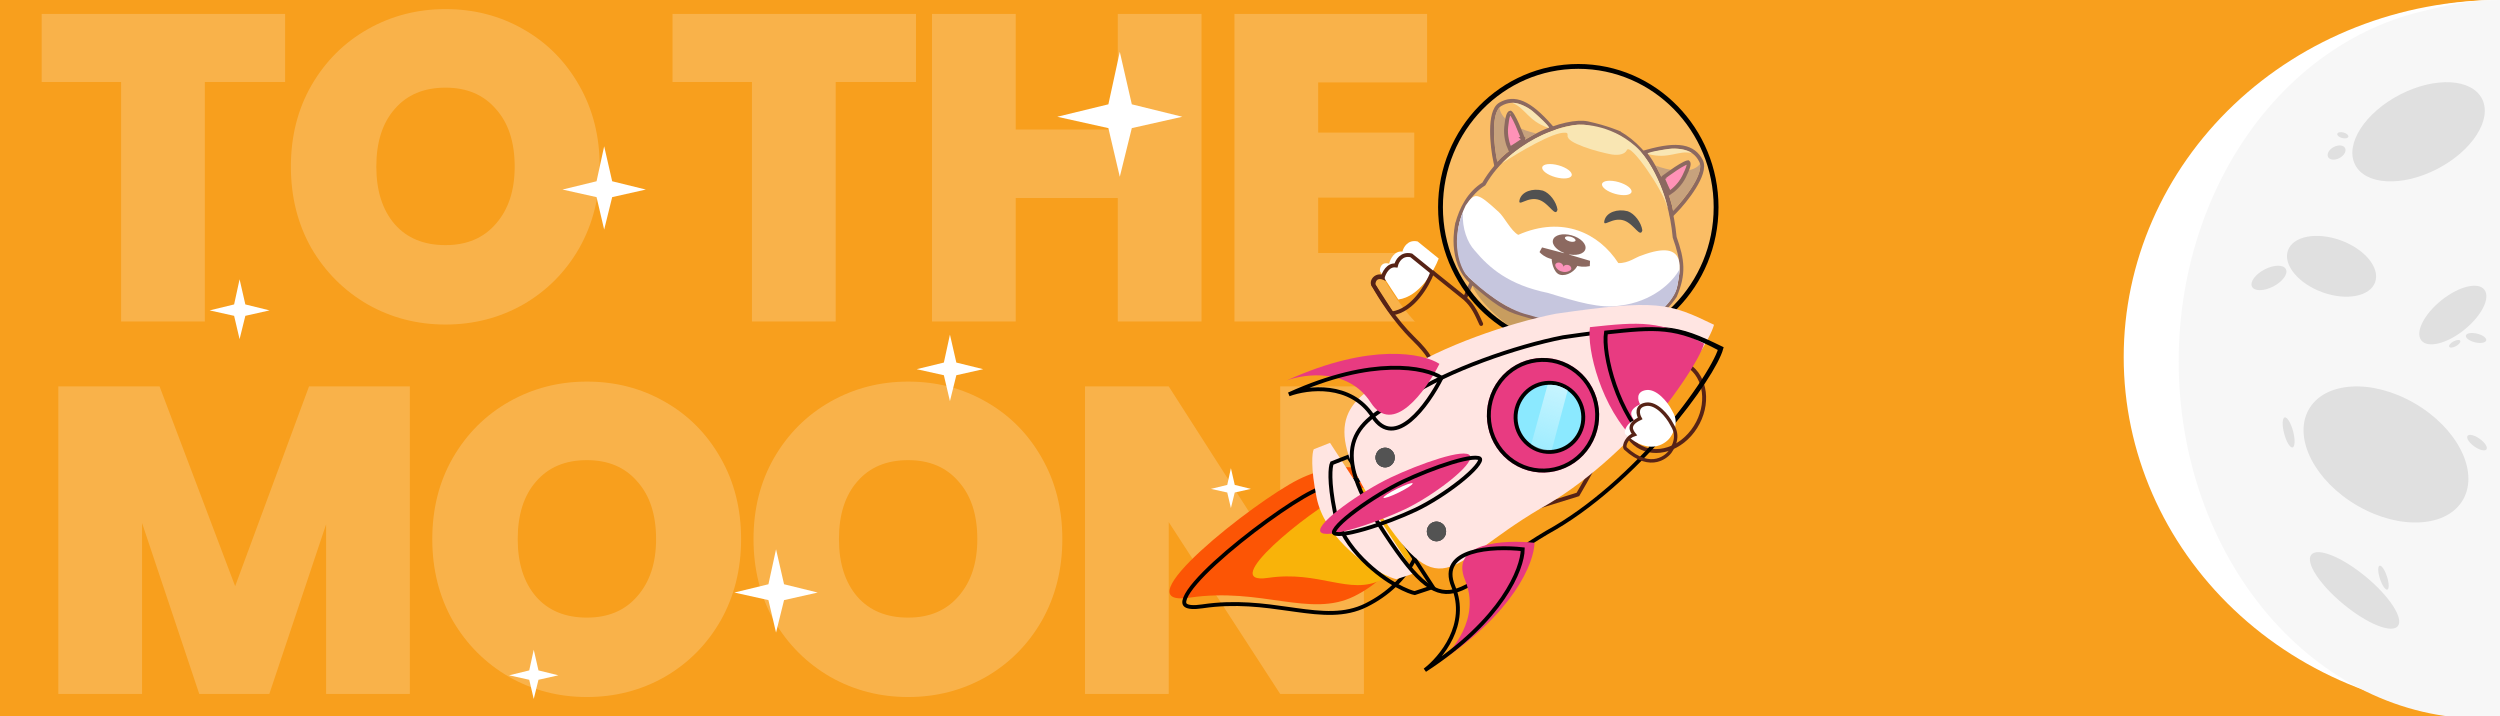 <svg width="1920" height="550" viewBox="0 0 1920 550" fill="none" xmlns="http://www.w3.org/2000/svg">
<g clip-path="url(#clip0_287_38)">
<path d="M1920 0H0V550H1920V0Z" fill="#F89F1D"/>
<path d="M218.971 10.686V62.954H157.304V246.896H93.012V62.954H32V10.686H218.971ZM342.149 249.241C320.499 249.241 300.6 244.103 282.449 233.828C264.299 223.33 249.865 208.923 239.15 190.607C228.653 172.068 223.405 151.183 223.405 127.953C223.405 104.723 228.653 83.95 239.15 65.633C249.865 47.094 264.299 32.687 282.449 22.413C300.6 12.138 320.499 7 342.149 7C364.016 7 383.917 12.138 401.848 22.413C419.999 32.687 434.322 47.094 444.819 65.633C455.315 83.95 460.564 104.723 460.564 127.953C460.564 151.183 455.315 172.068 444.819 190.607C434.322 208.923 419.999 223.33 401.848 233.828C383.698 244.103 363.798 249.241 342.149 249.241ZM342.149 188.262C358.549 188.262 371.452 182.79 380.854 171.844C390.477 160.9 395.288 146.269 395.288 127.953C395.288 109.19 390.477 94.448 380.854 83.727C371.452 72.781 358.549 67.309 342.149 67.309C325.528 67.309 312.517 72.781 303.114 83.727C293.711 94.448 289.009 109.19 289.009 127.953C289.009 146.492 293.711 161.234 303.114 172.18C312.517 182.902 325.528 188.262 342.149 188.262ZM703.468 10.686V62.954H641.801V246.896H577.509V62.954H516.497V10.686H703.468ZM922.755 10.686V246.896H858.463V152.076H780.066V246.896H715.774V10.686H780.066V99.474H858.463V10.686H922.755ZM1012.36 63.288V101.819H1086.16V151.742H1012.36V194.293H1096V246.896H948.066V10.686H1096V63.288H1012.36ZM314.753 296.754V532.964H250.461V402.629L206.835 532.964H153.04L109.085 401.624V532.964H44.793V296.754H122.534L180.593 450.207L237.341 296.754H314.753ZM450.741 535.309C429.092 535.309 409.192 530.171 391.042 519.896C372.891 509.398 358.458 494.991 347.743 476.675C337.246 458.136 331.998 437.251 331.998 414.021C331.998 390.791 337.246 370.017 347.743 351.702C358.458 333.162 372.891 318.755 391.042 308.481C409.192 298.206 429.092 293.068 450.741 293.068C472.609 293.068 492.509 298.206 510.441 308.481C528.591 318.755 542.915 333.162 553.412 351.702C563.908 370.017 569.157 390.791 569.157 414.021C569.157 437.251 563.908 458.136 553.412 476.675C542.915 494.991 528.591 509.398 510.441 519.896C492.29 530.171 472.391 535.309 450.741 535.309ZM450.741 474.33C467.142 474.33 480.044 468.858 489.447 457.912C499.069 446.968 503.881 432.337 503.881 414.021C503.881 395.258 499.069 380.516 489.447 369.795C480.044 358.849 467.142 353.377 450.741 353.377C434.122 353.377 421.11 358.849 411.706 369.795C402.304 380.516 397.602 395.258 397.602 414.021C397.602 432.56 402.304 447.302 411.706 458.248C421.11 468.97 434.122 474.33 450.741 474.33ZM697.448 535.309C675.799 535.309 655.899 530.171 637.749 519.896C619.598 509.398 605.166 494.991 594.45 476.675C583.953 458.136 578.705 437.251 578.705 414.021C578.705 390.791 583.953 370.017 594.45 351.702C605.166 333.162 619.598 318.755 637.749 308.481C655.899 298.206 675.799 293.068 697.448 293.068C719.316 293.068 739.216 298.206 757.148 308.481C775.299 318.755 789.622 333.162 800.119 351.702C810.616 370.017 815.864 390.791 815.864 414.021C815.864 437.251 810.616 458.136 800.119 476.675C789.622 494.991 775.299 509.398 757.148 519.896C738.998 530.171 719.098 535.309 697.448 535.309ZM697.448 474.33C713.849 474.33 726.752 468.858 736.155 457.912C745.777 446.968 750.588 432.337 750.588 414.021C750.588 395.258 745.777 380.516 736.155 369.795C726.752 358.849 713.849 353.377 697.448 353.377C680.829 353.377 667.817 358.849 658.414 369.795C649.011 380.516 644.309 395.258 644.309 414.021C644.309 432.56 649.011 447.302 658.414 458.248C667.817 468.97 680.829 474.33 697.448 474.33ZM1047.48 532.964H983.194L897.577 400.954V532.964H833.285V296.754H897.577L983.194 430.438V296.754H1047.48V532.964Z" fill="white" fill-opacity="0.2"/>
<path d="M1302.16 327.891C1291.31 345.135 1271.39 351.23 1257.8 342.311C1244.2 333.392 1241.34 312.353 1252.19 295.109C1263.03 277.864 1282.95 271.769 1296.55 280.688C1310.14 289.607 1313 310.646 1302.16 327.891Z" fill="#F89F1D" stroke="#572316" stroke-width="3.005"/>
<g filter="url(#filter0_i_287_38)">
<path d="M1049.93 466.12C1016.1 482.96 978.331 459.012 923.582 467.196C868.834 475.38 973.301 393.26 1007.13 376.419C1040.96 359.579 1077.96 366.006 1089.78 390.776C1101.6 415.546 1083.76 449.279 1049.93 466.12Z" fill="#FC5505"/>
</g>
<path d="M1049.27 464.74C1032.82 472.93 1015.36 471.248 994.805 468.383C993.241 468.165 991.661 467.941 990.064 467.714C970.745 464.97 948.878 461.864 923.365 465.677C920.006 466.179 917.32 466.325 915.23 466.179C913.122 466.032 911.733 465.596 910.869 465.038C910.064 464.519 909.673 463.874 909.548 463.062C909.411 462.174 909.576 460.966 910.181 459.394C911.394 456.245 914.153 452.199 918.168 447.522C922.158 442.875 927.295 437.711 933.145 432.332C956.583 410.779 991.04 386.136 1007.79 377.799C1024.45 369.503 1041.84 366.968 1056.46 369.507C1071.07 372.046 1082.79 379.623 1088.43 391.448C1094.07 403.275 1092.7 417.368 1085.65 430.692C1078.61 444.013 1065.94 456.444 1049.27 464.74Z" stroke="black" stroke-width="3.005"/>
<path d="M1060.94 445.301C1036.46 457.488 1013.37 437.895 973.754 443.818C934.133 449.739 1005.49 392.573 1029.97 380.386C1054.45 368.199 1081.23 372.851 1089.78 390.776C1098.34 408.702 1085.42 433.114 1060.94 445.301Z" fill="#F9B309"/>
<g filter="url(#filter1_i_287_38)">
<path d="M1022.9 355.712L1035.42 350.777L1100.41 450.859L1086.49 455.479C1085.03 455.281 1080.01 453.726 1071.61 449.091C1061.11 443.298 1031.06 422.169 1025.13 392.931C1020.39 369.541 1021.67 358.372 1022.9 355.712Z" fill="#FFE5E2"/>
</g>
<path d="M1022.9 355.712L1035.42 350.777L1100.41 450.859L1086.49 455.48C1085.03 455.281 1080.01 453.726 1071.61 449.091C1061.11 443.299 1031.06 422.169 1025.13 392.932C1020.39 369.541 1021.67 358.373 1022.9 355.712Z" stroke="black" stroke-width="3.005"/>
<g filter="url(#filter2_ii_287_38)">
<path d="M1125.04 229.136L1129.97 217.42L1259.54 251.097C1250.78 302.42 1240.94 329.949 1211.82 379.746L1160.28 395.763L1117.27 350.11L1088.57 301.879L1098.2 278.8C1099.63 278.077 1099.05 273.272 1085.25 259.836C1071.45 246.399 1059.54 227.525 1055.32 219.769C1051.82 216.06 1057.65 209.842 1062.84 213.241C1063.68 204.283 1067.55 203.836 1072.82 204.344C1071.58 198.55 1080.18 194.049 1084.53 196.58L1125.04 229.136Z" fill="#F89F1D"/>
</g>
<path d="M1129.97 217.42L1130.34 215.933L1129.1 215.609L1128.59 216.814L1129.97 217.42ZM1084.53 196.58L1085.46 195.374L1085.37 195.303L1085.28 195.247L1084.53 196.58ZM1072.82 204.344L1072.68 205.871L1074.73 206.068L1074.29 204.017L1072.82 204.344ZM1062.84 213.241L1062.02 214.532L1064.1 215.892L1064.33 213.387L1062.84 213.241ZM1055.32 219.769L1056.63 219.022L1056.53 218.848L1056.4 218.705L1055.32 219.769ZM1085.25 259.836L1084.21 260.946L1085.25 259.836ZM1098.2 278.8L1097.54 277.424L1097.04 277.676L1096.82 278.198L1098.2 278.8ZM1088.57 301.879L1087.19 301.277L1086.89 302.002L1087.29 302.677L1088.57 301.879ZM1117.27 350.11L1115.99 350.906L1116.07 351.051L1116.19 351.173L1117.27 350.11ZM1160.28 395.763L1159.2 396.828L1159.84 397.505L1160.72 397.232L1160.28 395.763ZM1211.82 379.746L1212.26 381.213L1212.81 381.041L1213.11 380.533L1211.82 379.746ZM1259.54 251.097L1261.02 251.361L1261.26 249.96L1259.91 249.61L1259.54 251.097ZM1136.19 249.456C1136.55 250.224 1137.44 250.554 1138.19 250.195C1138.94 249.835 1139.27 248.921 1138.92 248.154L1136.19 249.456ZM1128.59 216.814L1123.66 228.53L1126.42 229.742L1131.35 218.025L1128.59 216.814ZM1125.97 227.93L1085.46 195.374L1083.6 197.786L1124.11 230.342L1125.97 227.93ZM1085.28 195.247C1082.45 193.6 1078.6 194.338 1075.82 196.019C1073.02 197.712 1070.54 200.841 1071.35 204.67L1074.29 204.017C1073.87 202.053 1075.07 200.035 1077.35 198.661C1079.64 197.276 1082.27 197.028 1083.79 197.913L1085.28 195.247ZM1072.96 202.816C1070.36 202.565 1067.56 202.462 1065.34 203.962C1063.03 205.519 1061.77 208.465 1061.34 213.094L1064.33 213.387C1064.74 209.058 1065.84 207.303 1066.99 206.523C1068.23 205.687 1070.01 205.614 1072.68 205.871L1072.96 202.816ZM1063.65 211.95C1060.4 209.816 1056.89 210.717 1054.8 212.718C1053.76 213.714 1052.99 215.042 1052.8 216.504C1052.6 218.011 1053.04 219.563 1054.23 220.832L1056.4 218.705C1055.85 218.119 1055.7 217.504 1055.78 216.908C1055.86 216.268 1056.22 215.558 1056.85 214.96C1058.09 213.775 1060.09 213.267 1062.02 214.532L1063.65 211.95ZM1054 220.515C1058.27 228.344 1070.26 247.363 1084.21 260.946L1086.28 258.725C1072.64 245.435 1060.82 226.706 1056.63 219.022L1054 220.515ZM1084.21 260.946C1091.08 267.631 1094.55 272.073 1096.14 274.857C1096.94 276.263 1097.19 277.125 1097.23 277.564C1097.27 277.984 1097.12 277.636 1097.54 277.424L1098.87 280.176C1100 279.602 1100.32 278.382 1100.22 277.279C1100.12 276.193 1099.63 274.879 1098.74 273.313C1096.94 270.155 1093.22 265.477 1086.28 258.725L1084.21 260.946ZM1096.82 278.198L1087.19 301.277L1089.95 302.481L1099.59 279.401L1096.82 278.198ZM1087.29 302.677L1115.99 350.906L1118.56 349.312L1089.85 301.082L1087.29 302.677ZM1116.19 351.173L1159.2 396.828L1161.36 394.699L1118.36 349.045L1116.19 351.173ZM1160.72 397.232L1212.26 381.213L1211.38 378.277L1159.84 394.296L1160.72 397.232ZM1213.11 380.533C1242.32 330.583 1252.23 302.878 1261.02 251.361L1258.06 250.834C1249.33 301.963 1239.56 329.315 1210.53 378.959L1213.11 380.533ZM1259.91 249.61L1130.34 215.933L1129.6 218.907L1259.17 252.584L1259.91 249.61ZM1124.05 230.29C1130.25 235.847 1132.87 242.209 1136.19 249.456L1138.92 248.154C1135.66 241.052 1132.8 234.043 1126.03 227.982L1124.05 230.29Z" fill="#572316"/>
<path d="M1238.82 266.334C1233.18 275.47 1197.97 276.15 1170.38 258.397C1142.79 240.643 1124.99 218.845 1130.63 209.71C1136.26 200.574 1163.2 207.562 1190.78 225.315C1218.37 243.069 1244.45 257.2 1238.82 266.334Z" fill="black" fill-opacity="0.3"/>
<path d="M1119.08 172.014L1120.54 172.373C1119.08 172.014 1119.08 172.016 1119.08 172.017V172.019L1119.07 172.025L1119.07 172.044L1119.05 172.114C1119.04 172.175 1119.02 172.261 1119 172.373C1118.95 172.597 1118.89 172.922 1118.81 173.338C1118.66 174.171 1118.46 175.37 1118.28 176.853C1117.93 179.815 1117.64 183.93 1117.93 188.536C1118.5 197.718 1121.34 209.084 1130.66 217.032C1148.41 232.166 1155.66 237.512 1168.75 241.167C1172.63 242.249 1177.6 243.722 1182.95 245.308C1195.04 248.889 1209.08 253.05 1216.94 254.619C1234.89 258.198 1247.97 253.982 1255.71 251.489C1256.24 251.316 1256.75 251.151 1257.24 250.998C1265.06 248.527 1277.79 240.077 1286.28 227.443L1286.37 227.319L1286.42 227.18C1289.9 218.936 1291.47 212.151 1291.31 205.116C1291.15 198.158 1289.31 191.077 1286.15 182.245C1282.53 144.151 1266.88 115.491 1243.39 102.099L1243.33 102.066L1243.27 102.038L1242.66 103.439C1243.27 102.038 1243.27 102.038 1243.27 102.038L1243.27 102.037L1243.26 102.034L1243.24 102.024L1243.15 101.987C1243.08 101.956 1242.98 101.909 1242.84 101.85C1242.57 101.731 1242.16 101.561 1241.63 101.347C1240.57 100.919 1239 100.317 1236.96 99.611C1232.89 98.201 1226.94 96.378 1219.38 94.715C1215.33 93.824 1209.54 94.16 1202.94 95.622C1196.3 97.093 1188.71 99.731 1180.98 103.574C1165.63 111.203 1149.63 123.641 1139.6 141.277C1128.2 148.338 1122.2 160.352 1119.09 171.968L1119.08 171.992L1119.08 172.014Z" fill="#F7A528" stroke="#572316" stroke-width="3.003"/>
<path d="M1201.96 101.935C1192.95 101.198 1166.01 117.23 1153.67 125.339C1174.24 102.792 1203.8 96.203 1211.71 95.752H1211.71C1212.72 95.695 1235.74 94.384 1256.14 112.406C1276.15 130.084 1283.21 169.457 1279.9 157.402C1276.58 145.348 1252.21 109.605 1249.47 115.199C1247.28 119.675 1240.32 119.151 1236.77 118.447C1232.83 117.664 1223.89 115.614 1216.21 112.704C1208.52 109.794 1203.67 107.181 1203.89 104.061C1203.93 103.416 1204.24 101.807 1201.96 101.935Z" fill="#F6DA90"/>
<path d="M1288.23 219.312C1286.78 229.4 1268.67 251.692 1240.51 253.369C1225.58 255.813 1216.02 252.689 1184.63 244.359C1153.25 236.03 1142.76 225.439 1128.12 213.101C1119.16 203.303 1115.05 178.907 1125.7 157.713C1132.72 147.649 1134.07 147.279 1151.07 162.847C1155.5 166.908 1160.32 177.181 1165.99 180.367C1200.27 165.35 1228.12 179.191 1242.88 202.049C1250.57 202.318 1256.55 197.348 1260.56 196.263C1297.87 182.066 1289.69 209.223 1288.23 219.312Z" fill="white"/>
<path fill-rule="evenodd" clip-rule="evenodd" d="M1289.89 206.813C1284.39 217.108 1268.68 231.78 1244.15 234.69C1229.16 237.183 1211.57 231.954 1188.84 224.973C1158.74 218.794 1143.9 205.9 1132.58 192.387C1126.94 186.223 1122.89 175.705 1123.43 163.035C1114.96 184.332 1119.94 202.381 1125.61 210.493C1137.88 223.481 1157.78 238.166 1173.78 241.799C1177.91 242.952 1182.15 244.197 1186.41 245.447C1205.81 251.146 1225.64 256.968 1237.92 254.928C1268.56 251.747 1285.85 230.062 1287.62 221.863C1287.7 221.517 1287.79 221.125 1287.88 220.691C1288.59 217.522 1289.79 212.164 1289.89 206.813Z" fill="#ACABCF"/>
<path d="M1148.5 124.497L1149.14 127.38L1151.08 125.176C1154.1 121.732 1159.94 116.718 1167.04 111.836C1174.13 106.96 1182.37 102.289 1190.14 99.472L1192.25 98.708L1190.76 97.005C1182.61 87.695 1175.72 81.909 1169.5 79.225C1163.16 76.491 1157.56 77.002 1152.24 80.1C1149.69 81.589 1148.17 84.583 1147.25 87.98C1146.33 91.43 1145.94 95.624 1145.9 99.97C1145.81 108.668 1147.1 118.287 1148.5 124.497Z" fill="#F8A428" stroke="#572316" stroke-width="3.003"/>
<path d="M1188.69 98.026C1173.47 92.715 1171.53 83.057 1161.41 78.962C1166.53 78.738 1174.08 82.817 1176.87 85.186C1179.66 87.555 1193.24 99.615 1188.69 98.026Z" fill="#F6DA90"/>
<path d="M1179.5 102.454C1157.52 97.082 1151.69 87.43 1151.72 82.668C1143.34 89.815 1149.54 124.72 1150.04 124.121C1156.47 116.377 1173.3 105.814 1179.5 102.454Z" fill="#AD7640"/>
<path d="M1168.61 106.731L1159.97 112.585C1157.42 109.076 1156.9 92.331 1159.91 88.081L1162.72 92.684L1168.61 106.731Z" fill="#FF5F95"/>
<path d="M1159.53 114.272C1157.94 110.792 1156.02 104.14 1156.76 97.45C1157.17 93.696 1157.58 90.802 1158.24 88.848C1158.56 87.879 1158.91 87.275 1159.23 86.927C1159.47 86.669 1159.71 86.542 1160 86.505C1160.09 86.566 1160.21 86.679 1160.39 86.867C1160.79 87.312 1161.29 88.008 1161.84 88.932C1162.94 90.766 1164.15 93.26 1165.29 95.808C1166.42 98.344 1167.45 100.889 1168.2 102.802C1168.58 103.758 1168.89 104.554 1169.1 105.111C1169.2 105.389 1169.28 105.607 1169.34 105.755L1169.4 105.924L1169.42 105.967L1169.42 105.977L1169.42 105.979L1169.42 105.98L1170.83 105.44L1169.42 105.98L1169.43 105.988L1169.43 105.997V105.998V105.999L1169.43 106.014C1169.44 106.03 1169.45 106.054 1169.46 106.087C1169.48 106.153 1169.52 106.25 1169.56 106.368C1169.63 106.611 1169.72 106.921 1169.79 107.226C1169.82 107.371 1169.83 107.494 1169.85 107.593L1164.49 111.185L1159.53 114.272ZM1169.85 107.889C1169.85 107.889 1169.85 107.884 1169.86 107.878C1169.86 107.886 1169.85 107.889 1169.85 107.889ZM1159.92 86.457C1159.92 86.457 1159.93 86.458 1159.93 86.46C1159.93 86.458 1159.92 86.457 1159.92 86.457Z" stroke="#572316" stroke-width="3.003"/>
<path d="M1285.96 162.918L1283.89 164.983L1283.43 162.061C1282.72 157.494 1280.47 150.047 1277.09 142.013C1273.71 133.993 1269.27 125.508 1264.23 118.841L1262.86 117.031L1265.02 116.424C1276.81 113.109 1285.66 112.057 1292.32 113.243C1299.1 114.453 1303.53 117.98 1306.36 123.526C1307.72 126.192 1307.41 129.55 1306.37 132.908C1305.32 136.323 1303.42 140.062 1301.15 143.74C1296.62 151.1 1290.43 158.472 1285.96 162.918Z" fill="#F8A428" stroke="#572316" stroke-width="3.003"/>
<path d="M1266.22 118.429C1281.82 122.384 1288.58 115.344 1299.25 117.496C1295.07 114.475 1286.56 113.728 1282.96 114.175C1279.36 114.623 1261.54 117.245 1266.22 118.429Z" fill="#F6DA90"/>
<path d="M1271.6 127.239C1292.92 134.881 1302.93 129.993 1305.43 125.974C1308.69 136.619 1284.97 162.53 1284.87 161.75C1283.57 151.682 1275.02 133.488 1271.6 127.239Z" fill="#AD7640"/>
<path d="M1278.47 136.853L1282.63 146.557C1286.64 145.016 1295.96 131.229 1295.68 125.994L1290.88 128.306L1278.47 136.853Z" fill="#FF5F95"/>
<path d="M1282.11 148.22C1285.3 146.174 1290.43 141.641 1293.36 135.612C1295.01 132.229 1296.19 129.568 1296.68 127.563C1296.92 126.567 1296.95 125.87 1296.86 125.398C1296.8 125.047 1296.66 124.81 1296.44 124.618C1296.34 124.623 1296.17 124.645 1295.92 124.709C1295.35 124.856 1294.56 125.169 1293.61 125.639C1291.71 126.571 1289.37 127.998 1287.06 129.512C1284.77 131.02 1282.55 132.586 1280.9 133.778C1280.08 134.373 1279.4 134.874 1278.93 135.225C1278.69 135.4 1278.51 135.539 1278.38 135.633L1278.24 135.74L1278.2 135.767L1278.2 135.773L1278.19 135.775L1277.3 134.544L1278.19 135.775L1278.19 135.781L1278.18 135.786V135.787H1278.18L1278.18 135.788L1278.16 135.797C1278.15 135.807 1278.13 135.823 1278.1 135.843C1278.05 135.886 1277.97 135.949 1277.88 136.028C1277.68 136.188 1277.44 136.4 1277.23 136.622C1277.12 136.727 1277.04 136.819 1276.98 136.897L1279.58 142.879L1282.11 148.22ZM1276.82 137.14C1276.82 137.14 1276.82 137.137 1276.82 137.131C1276.82 137.137 1276.82 137.141 1276.82 137.14ZM1296.53 124.62C1296.53 124.619 1296.53 124.619 1296.52 124.619C1296.53 124.619 1296.53 124.62 1296.53 124.62Z" stroke="#572316" stroke-width="3.003"/>
<path d="M1194.54 136.067C1200.78 137.81 1206.38 137.186 1207.06 134.674C1207.73 132.162 1203.22 128.714 1196.98 126.971C1190.74 125.229 1185.13 125.853 1184.46 128.365C1183.79 130.877 1188.3 134.325 1194.54 136.067Z" fill="white"/>
<path d="M1242.91 139.796C1249.15 141.538 1253.66 144.986 1252.99 147.498C1252.31 150.01 1246.71 150.634 1240.47 148.892C1234.23 147.15 1229.72 143.701 1230.39 141.189C1231.06 138.677 1236.67 138.054 1242.91 139.796Z" fill="white"/>
<path d="M1182.3 153.588C1173.19 150.303 1165.5 159.68 1167.05 153.441C1168.61 147.202 1176.92 144.304 1184.95 146.395C1190.14 148.19 1195.27 154.874 1196.16 161.012C1194.6 167.251 1189.83 156.302 1182.3 153.588Z" fill="black"/>
<path d="M1247.47 169.431C1238.36 166.145 1230.66 175.523 1232.22 169.284C1233.78 163.045 1242.09 160.147 1250.12 162.238C1255.31 164.033 1260.43 170.717 1261.32 176.855C1259.77 183.093 1255 172.145 1247.47 169.431Z" fill="black"/>
<path d="M1202.67 197.012L1203.3 194.645M1183.76 192.05C1184.26 192.508 1189.58 199.398 1202.67 197.012L1183.76 192.05ZM1202.67 197.012C1207.83 200.997 1212.65 203.932 1220.55 202.323L1202.67 197.012Z" stroke="#572316" stroke-width="4.204" stroke-linecap="round"/>
<path d="M1198 210.972C1192.79 209.516 1191.11 199.507 1191.82 196.843C1200.04 197.921 1204.48 199.164 1212.1 202.506C1210.37 208.172 1203.22 212.427 1198 210.972Z" fill="#572316"/>
<path fill-rule="evenodd" clip-rule="evenodd" d="M1200.47 205.331C1200.53 205.222 1200.57 205.114 1200.6 205.009C1200.95 203.702 1202.82 203.085 1204.42 203.531C1206.01 203.978 1207.03 205.4 1206.68 206.708C1206.33 207.997 1202.64 209.64 1199.56 208.546C1196.31 207.94 1194.1 204.606 1194.45 203.302C1194.8 201.994 1196.38 201.297 1197.98 201.743C1199.58 202.191 1200.88 203.693 1200.53 205.001C1200.51 205.103 1200.49 205.214 1200.47 205.331Z" fill="#FB609C"/>
<path d="M1207.03 180.738C1200.15 178.817 1193.72 180.439 1192.67 184.361C1191.62 188.283 1196.35 193.019 1203.23 194.94C1210.1 196.861 1216.53 195.239 1217.58 191.317C1218.63 187.395 1213.91 182.658 1207.03 180.738Z" fill="#572316"/>
<path d="M1206.42 181.841C1204.18 181.215 1202.15 181.503 1201.89 182.484C1201.63 183.464 1203.23 184.766 1205.47 185.391C1207.71 186.017 1209.74 185.729 1210 184.749C1210.26 183.768 1208.66 182.466 1206.42 181.841Z" fill="white"/>
<path d="M1212.13 267.19C1270.58 267.19 1317.96 218.794 1317.96 159.095C1317.96 99.396 1270.58 51 1212.13 51C1153.68 51 1106.3 99.396 1106.3 159.095C1106.3 218.794 1153.68 267.19 1212.13 267.19Z" fill="white" fill-opacity="0.32" stroke="black" stroke-width="3.7"/>
<path d="M1149.25 314.777C1165.27 325.289 1185.81 321.807 1195.12 306.999C1204.43 292.192 1198.99 271.667 1182.96 261.156C1166.94 250.644 1146.41 254.127 1137.09 268.934C1127.78 283.741 1133.22 304.266 1149.25 314.777Z" fill="white"/>
<g filter="url(#filter3_i_287_38)">
<path d="M1188.02 408.969C1114.96 452.227 1113.47 488.22 1058.76 402.219C1020.48 342.056 1039.84 323.106 1081.63 304.292C1112.31 284.121 1164.57 266.037 1200.48 259C1278.29 247.756 1287.22 250.625 1322 267.464C1316.21 289.081 1256.7 371.307 1188.02 408.969Z" fill="#FFE5E2"/>
</g>
<path d="M1188.02 408.969C1114.96 452.227 1113.47 488.22 1058.76 402.219C1020.48 342.056 1039.84 323.106 1081.63 304.292C1112.31 284.121 1164.57 266.037 1200.48 259C1278.29 247.756 1287.22 250.625 1322 267.464C1316.21 289.081 1256.7 371.307 1188.02 408.969Z" stroke="black" stroke-width="3.005"/>
<g filter="url(#filter4_i_287_38)">
<path d="M1268.67 342.781C1241.95 317.777 1230.86 271.799 1233.39 255.356C1271.71 251.259 1287.15 249.766 1321.05 268.016C1318.27 278.648 1297.41 311.809 1268.67 342.781Z" fill="#E83B81"/>
</g>
<path d="M1268.67 342.781C1241.95 317.777 1230.86 271.799 1233.39 255.356C1271.71 251.259 1287.15 249.766 1321.05 268.016C1318.27 278.648 1297.41 311.809 1268.67 342.781Z" stroke="black" stroke-width="3.005"/>
<g filter="url(#filter5_i_287_38)">
<path d="M989.836 302.869C1054.38 273.459 1094.93 282.117 1107.13 290.124C1096.62 310.969 1071.36 346.084 1054.34 319.77C1037.32 293.457 1004.25 297.539 989.836 302.869Z" fill="#E83B81"/>
</g>
<path d="M989.836 302.869C1054.38 273.459 1094.93 282.117 1107.13 290.124C1096.62 310.969 1071.36 346.084 1054.34 319.77C1037.32 293.457 1004.25 297.539 989.836 302.869Z" stroke="black" stroke-width="3.005"/>
<g filter="url(#filter6_i_287_38)">
<path d="M1094.33 514.701C1153.96 475.949 1169.27 436.635 1169.46 421.822C1146.65 419.268 1104.03 421.414 1116.13 450.43C1128.22 479.448 1106.63 505.368 1094.33 514.701Z" fill="#E83B81"/>
</g>
<path d="M1094.33 514.701C1153.96 475.949 1169.27 436.635 1169.46 421.822C1146.65 419.268 1104.03 421.414 1116.13 450.43C1128.22 479.448 1106.63 505.368 1094.33 514.701Z" stroke="black" stroke-width="3.005"/>
<g filter="url(#filter7_i_287_38)">
<path d="M1087.97 392.789C1065.98 403.234 1026.11 416.588 1023.05 409.869C1019.99 403.149 1054.9 378.902 1076.9 368.457C1098.89 358.012 1135.05 345.085 1138.11 351.804C1141.16 358.524 1109.97 382.344 1087.97 392.789Z" fill="#E83B81"/>
</g>
<path d="M1087.34 391.398C1076.41 396.586 1061.02 402.508 1048 406.29C1041.48 408.183 1035.62 409.52 1031.24 409.977C1029.04 410.207 1027.3 410.203 1026.08 409.982C1024.78 409.747 1024.47 409.354 1024.41 409.222C1024.35 409.073 1024.26 408.541 1024.9 407.32C1025.52 406.17 1026.61 404.747 1028.16 403.097C1031.26 399.811 1035.94 395.885 1041.46 391.803C1052.49 383.644 1066.63 375.024 1077.53 369.848C1088.48 364.651 1102.94 358.837 1115.03 355.165C1121.09 353.326 1126.47 352.046 1130.5 351.63C1132.52 351.421 1134.1 351.442 1135.21 351.668C1136.36 351.901 1136.66 352.275 1136.74 352.452C1136.84 352.665 1136.91 353.233 1136.37 354.415C1135.85 355.546 1134.9 356.946 1133.52 358.569C1130.77 361.802 1126.56 365.667 1121.51 369.69C1111.42 377.731 1098.22 386.232 1087.34 391.398Z" stroke="black" stroke-width="3.005"/>
<g filter="url(#filter8_ii_287_38)">
<path d="M1166.67 357.587C1186.7 370.727 1213.36 364.794 1226.22 344.337C1239.09 323.879 1233.28 296.644 1213.25 283.504C1193.22 270.365 1166.56 276.298 1153.7 296.755C1140.83 317.212 1146.64 344.448 1166.67 357.587Z" fill="#E83B81"/>
<path d="M1167.48 356.296C1186.81 368.977 1212.54 363.252 1224.96 343.507C1237.38 323.763 1231.77 297.477 1212.44 284.796C1193.11 272.114 1167.38 277.84 1154.96 297.584C1142.54 317.329 1148.15 343.615 1167.48 356.296Z" stroke="black" stroke-width="3.005"/>
</g>
<path d="M1175.91 342.891C1187.99 350.817 1204.08 347.238 1211.84 334.897C1219.6 322.557 1216.09 306.127 1204.01 298.201C1191.93 290.275 1175.84 293.854 1168.08 306.194C1160.32 318.535 1163.83 334.964 1175.91 342.891Z" fill="#8BE9FF" stroke="black" stroke-width="3.005"/>
<path d="M1188.52 295.682C1194.31 295.296 1198 296.244 1203.96 299.832L1191.75 345.636C1184.97 346.236 1181.51 345.327 1175.96 341.259L1188.52 295.682Z" fill="url(#paint0_linear_287_38)"/>
<g filter="url(#filter9_i_287_38)">
<path d="M1068.99 240.698C1085.17 238.554 1096.4 218.819 1100 209.22L1083.84 196.127C1076.34 194.397 1072.91 200.583 1072.13 203.89C1066.01 203.067 1062.78 209.714 1061.92 213.141C1055.89 211.571 1054.69 216.368 1054.85 218.963C1059.45 226.132 1068.71 240.516 1068.99 240.698Z" fill="white"/>
</g>
<path d="M1068.99 240.698C1085.17 238.554 1096.4 218.819 1100 209.22L1083.84 196.127C1076.34 194.397 1072.91 200.583 1072.13 203.89C1066.01 203.067 1062.78 209.714 1061.92 213.141C1055.89 211.571 1054.69 216.368 1054.85 218.963C1059.45 226.132 1068.71 240.516 1068.99 240.698Z" stroke="#572316" stroke-width="3.005"/>
<g filter="url(#filter10_i_287_38)">
<path d="M1248.22 344.344C1268.54 362.938 1281.03 349.234 1282.53 347.098C1290.85 335.241 1285.04 328.056 1283.83 325.681C1280.64 319.419 1272.14 309.254 1264.19 310.462C1256.24 311.671 1257.82 318.325 1259.61 321.377C1249.72 326.067 1252.84 330.774 1255.16 333.692C1250.09 335.254 1246.63 341.791 1248.22 344.344Z" fill="white"/>
</g>
<path d="M1248.22 344.344C1268.54 362.938 1281.03 349.234 1282.53 347.098C1290.85 335.241 1285.04 328.056 1283.83 325.681C1280.64 319.419 1272.14 309.254 1264.19 310.462C1256.24 311.671 1257.82 318.325 1259.61 321.377C1249.72 326.067 1252.84 330.774 1255.16 333.692C1250.09 335.254 1246.63 341.791 1248.22 344.344Z" stroke="#572316" stroke-width="2.64"/>
<path d="M1062.51 382.28C1062.88 383.065 1068.2 381.226 1074.39 378.172C1080.57 375.119 1085.29 372.007 1084.92 371.221C1084.54 370.436 1079.23 372.275 1073.04 375.329C1066.85 378.383 1062.14 381.495 1062.51 382.28Z" fill="white"/>
<path d="M1059.79 357.741C1063.22 359.994 1067.79 358.977 1070 355.47C1072.2 351.963 1071.2 347.294 1067.77 345.041C1064.34 342.789 1059.77 343.806 1057.56 347.313C1055.36 350.82 1056.35 355.489 1059.79 357.741Z" fill="#535353"/>
<path d="M1059.79 357.741C1063.22 359.994 1067.79 358.977 1070 355.47C1072.2 351.963 1071.2 347.294 1067.77 345.041C1064.34 342.789 1059.77 343.806 1057.56 347.313C1055.36 350.82 1056.35 355.489 1059.79 357.741Z" fill="#535353"/>
<path d="M1059.79 357.741C1063.22 359.994 1067.79 358.977 1070 355.47C1072.2 351.963 1071.2 347.294 1067.77 345.041C1064.34 342.789 1059.77 343.806 1057.56 347.313C1055.36 350.82 1056.35 355.489 1059.79 357.741Z" fill="#535353"/>
<path d="M1099.22 414.507C1102.65 416.759 1107.22 415.742 1109.43 412.235C1111.63 408.728 1110.64 404.059 1107.21 401.807C1103.77 399.555 1099.2 400.571 1097 404.078C1094.79 407.585 1095.79 412.254 1099.22 414.507Z" fill="#535353"/>
<path d="M1099.22 414.507C1102.65 416.759 1107.22 415.742 1109.43 412.235C1111.63 408.728 1110.64 404.059 1107.21 401.807C1103.77 399.555 1099.2 400.571 1097 404.078C1094.79 407.585 1095.79 412.254 1099.22 414.507Z" fill="#535353"/>
<path d="M1099.22 414.507C1102.65 416.759 1107.22 415.742 1109.43 412.235C1111.63 408.728 1110.64 404.059 1107.21 401.807C1103.77 399.555 1099.2 400.571 1097 404.078C1094.79 407.585 1095.79 412.254 1099.22 414.507Z" fill="#535353"/>
<path d="M1919.9 548.154C1848.74 548.154 1780.49 519.278 1730.16 467.878C1679.84 416.479 1651.57 346.767 1651.57 274.077C1651.57 201.387 1679.84 131.675 1730.16 80.275C1780.49 28.876 1848.74 7.79847e-06 1919.9 0V274.077V548.154Z" fill="white"/>
<g filter="url(#filter11_f_287_38)">
<path d="M1920.11 548.575C1843.43 548.575 1769.89 519.677 1715.67 468.239C1661.46 416.799 1631 347.033 1631 274.287C1631 201.542 1661.46 131.776 1715.67 80.337C1769.89 28.898 1843.43 7.56081e-06 1920.11 0V274.287V548.575Z" fill="white"/>
</g>
<path d="M1920.11 551.893C1858.37 551.893 1799.15 522.82 1755.49 471.07C1711.83 419.32 1687.31 349.133 1687.31 275.946C1687.31 202.762 1711.83 132.573 1755.49 80.823C1799.15 29.073 1858.37 8.29402e-06 1920.11 0V275.946V551.893Z" fill="#F7F7F7"/>
<g filter="url(#filter12_f_287_38)">
<path d="M1906.03 551.893C1844.29 551.893 1785.07 522.995 1741.41 471.557C1697.75 420.117 1673.23 350.351 1673.23 277.605C1673.23 204.86 1697.75 135.094 1741.41 83.655C1785.07 32.216 1844.29 3.318 1906.03 3.318V277.605V551.893Z" fill="#F7F7F7"/>
</g>
<g filter="url(#filter13_i_287_38)">
<path d="M1871.58 125.54C1898.56 111.677 1914.11 87.61 1906.31 71.786C1898.52 55.962 1870.33 54.372 1843.35 68.236C1816.38 82.099 1800.82 106.165 1808.62 121.989C1816.41 137.814 1844.6 139.403 1871.58 125.54Z" fill="#E0E0E0"/>
</g>
<g filter="url(#filter14_i_287_38)">
<path d="M1783.72 220.172C1802.23 226.848 1820.33 223.311 1824.15 212.273C1827.96 201.235 1816.05 186.875 1797.53 180.199C1779.02 173.523 1760.92 177.06 1757.1 188.098C1753.29 199.136 1765.2 213.496 1783.72 220.172Z" fill="#E0E0E0"/>
</g>
<g filter="url(#filter15_i_287_38)">
<path d="M1810.6 384.1C1843.41 403.06 1879.78 400.79 1891.84 379.03C1903.89 357.27 1887.06 324.26 1854.24 305.3C1821.43 286.339 1785.06 288.609 1773.01 310.369C1760.96 332.129 1777.79 365.14 1810.6 384.1Z" fill="#E0E0E0"/>
</g>
<path d="M1796.62 121.442C1800.23 119.583 1802.22 116.155 1801.05 113.785C1799.88 111.415 1796.01 111.001 1792.39 112.859C1788.77 114.718 1786.79 118.146 1787.95 120.516C1789.12 122.886 1793 123.3 1796.62 121.442Z" fill="#E0E0E0"/>
<path d="M1745.8 220.031C1753 216.332 1757.38 210.39 1755.6 206.759C1753.81 203.129 1746.52 203.185 1739.32 206.884C1732.12 210.583 1727.74 216.525 1729.53 220.156C1731.31 223.786 1738.6 223.731 1745.8 220.031Z" fill="#E0E0E0"/>
<path d="M1833.17 442.719C1831.52 437.655 1828.98 433.96 1827.5 434.464C1826.02 434.969 1826.16 439.483 1827.82 444.546C1829.47 449.609 1832.01 453.305 1833.49 452.8C1834.97 452.296 1834.83 447.782 1833.17 442.719Z" fill="#E0E0E0"/>
<g filter="url(#filter16_i_287_38)">
<path d="M1839.4 482.987C1844.05 477.084 1832.94 460.041 1814.58 444.92C1796.21 429.798 1777.55 422.326 1772.89 428.229C1768.23 434.132 1779.34 451.175 1797.71 466.297C1816.07 481.418 1834.74 488.891 1839.4 482.987Z" fill="#E0E0E0"/>
</g>
<path d="M1900.32 342.9C1904.35 345.744 1908.51 346.717 1909.63 345.073C1910.74 343.429 1908.38 339.792 1904.35 336.948C1900.33 334.104 1896.16 333.131 1895.05 334.775C1893.94 336.419 1896.3 340.056 1900.32 342.9Z" fill="#E0E0E0"/>
<path d="M1754.25 333.042C1755.93 339.403 1758.83 344.137 1760.72 343.615C1762.6 343.094 1762.77 337.513 1761.08 331.152C1759.4 324.79 1756.5 320.056 1754.61 320.578C1752.73 321.1 1752.56 326.68 1754.25 333.042Z" fill="#E0E0E0"/>
<path d="M1900.84 262.906C1905.15 263.928 1908.98 263.261 1909.4 261.418C1909.82 259.574 1906.67 257.252 1902.36 256.23C1898.05 255.208 1894.22 255.874 1893.8 257.718C1893.38 259.561 1896.53 261.884 1900.84 262.906Z" fill="#E0E0E0"/>
<path d="M1886.17 265.841C1888.52 264.576 1889.99 262.735 1889.47 261.73C1888.95 260.725 1886.63 260.935 1884.29 262.2C1881.94 263.465 1880.46 265.305 1880.98 266.311C1881.5 267.316 1883.83 267.106 1886.17 265.841Z" fill="#E0E0E0"/>
<g filter="url(#filter17_i_287_38)">
<path d="M1892.51 248.986C1905.9 238.253 1912.84 224.463 1908.02 218.187C1903.19 211.91 1888.43 215.522 1875.04 226.255C1861.66 236.988 1854.72 250.777 1859.54 257.054C1864.37 263.331 1879.13 259.719 1892.51 248.986Z" fill="#E0E0E0"/>
</g>
<path d="M1798.74 106.014C1801.08 106.632 1803.21 106.181 1803.51 105.008C1803.81 103.834 1802.15 102.382 1799.82 101.765C1797.48 101.147 1795.34 101.597 1795.04 102.77C1794.75 103.944 1796.4 105.396 1798.74 106.014Z" fill="#E0E0E0"/>
<path d="M458.154 139.21L464 112.357L470.154 139.21L496 145.578L470.154 151.392L464 176.308L458.154 151.392L432 145.578L458.154 139.21Z" fill="white"/>
<path d="M179.798 233.801L184 214.5L188.423 233.801L207 238.378L188.423 242.557L184 260.464L179.798 242.557L161 238.378L179.798 233.801Z" fill="white"/>
<path d="M590.154 448.703L596 421.85L602.154 448.703L628 455.071L602.154 460.885L596 485.801L590.154 460.885L564 455.071L590.154 448.703Z" fill="white"/>
<path d="M942.532 372.41L945.333 359.543L948.282 372.41L960.667 375.461L948.282 378.247L945.333 390.186L942.532 378.247L930 375.461L942.532 372.41Z" fill="white"/>
<path d="M851.231 80.116L860 39.836L869.231 80.116L908 89.667L869.231 98.388L860 135.761L851.231 98.388L812 89.667L851.231 80.116Z" fill="white"/>
<path d="M406.456 514.87L409.911 499L413.548 514.87L428.822 518.633L413.548 522.068L409.911 536.793L406.456 522.068L391 518.633L406.456 514.87Z" fill="white"/>
<path d="M724.887 278.446L729.556 257L734.47 278.446L755.111 283.531L734.47 288.173L729.556 308.071L724.887 288.173L704 283.531L724.887 278.446Z" fill="white"/>
</g>
<defs>
<filter id="filter0_i_287_38" x="903.956" y="362.986" width="189.475" height="109.29" filterUnits="userSpaceOnUse" color-interpolation-filters="sRGB">
<feFlood flood-opacity="0" result="BackgroundImageFix"/>
<feBlend mode="normal" in="SourceGraphic" in2="BackgroundImageFix" result="shape"/>
<feColorMatrix in="SourceAlpha" type="matrix" values="0 0 0 0 0 0 0 0 0 0 0 0 0 0 0 0 0 0 127 0" result="hardAlpha"/>
<feOffset dx="-9.851" dy="-8.21"/>
<feGaussianBlur stdDeviation="2.022"/>
<feComposite in2="hardAlpha" operator="arithmetic" k2="-1" k3="1"/>
<feColorMatrix type="matrix" values="0 0 0 0 0.671 0 0 0 0 0.259 0 0 0 0 0.061 0 0 0 1 0"/>
<feBlend mode="normal" in2="shape" result="effect1_innerShadow_287_38"/>
</filter>
<filter id="filter1_i_287_38" x="1017.71" y="346.733" width="82.701" height="108.747" filterUnits="userSpaceOnUse" color-interpolation-filters="sRGB">
<feFlood flood-opacity="0" result="BackgroundImageFix"/>
<feBlend mode="normal" in="SourceGraphic" in2="BackgroundImageFix" result="shape"/>
<feColorMatrix in="SourceAlpha" type="matrix" values="0 0 0 0 0 0 0 0 0 0 0 0 0 0 0 0 0 0 127 0" result="hardAlpha"/>
<feOffset dx="-13.956" dy="-10.672"/>
<feGaussianBlur stdDeviation="2.022"/>
<feComposite in2="hardAlpha" operator="arithmetic" k2="-1" k3="1"/>
<feColorMatrix type="matrix" values="0 0 0 0 0.741 0 0 0 0 0.667 0 0 0 0 0.659 0 0 0 1 0"/>
<feBlend mode="normal" in2="shape" result="effect1_innerShadow_287_38"/>
</filter>
<filter id="filter2_ii_287_38" x="1054.26" y="191.814" width="209.327" height="207.232" filterUnits="userSpaceOnUse" color-interpolation-filters="sRGB">
<feFlood flood-opacity="0" result="BackgroundImageFix"/>
<feBlend mode="normal" in="SourceGraphic" in2="BackgroundImageFix" result="shape"/>
<feColorMatrix in="SourceAlpha" type="matrix" values="0 0 0 0 0 0 0 0 0 0 0 0 0 0 0 0 0 0 127 0" result="hardAlpha"/>
<feOffset dx="6.568" dy="-10.672"/>
<feGaussianBlur stdDeviation="2.022"/>
<feComposite in2="hardAlpha" operator="arithmetic" k2="-1" k3="1"/>
<feColorMatrix type="matrix" values="0 0 0 0 0.341 0 0 0 0 0.137 0 0 0 0 0.086 0 0 0 0.22 0"/>
<feBlend mode="normal" in2="shape" result="effect1_innerShadow_287_38"/>
<feColorMatrix in="SourceAlpha" type="matrix" values="0 0 0 0 0 0 0 0 0 0 0 0 0 0 0 0 0 0 127 0" result="hardAlpha"/>
<feOffset dy="3.284"/>
<feGaussianBlur stdDeviation="1.642"/>
<feComposite in2="hardAlpha" operator="arithmetic" k2="-1" k3="1"/>
<feColorMatrix type="matrix" values="0 0 0 0 0 0 0 0 0 0 0 0 0 0 0 0 0 0 0.25 0"/>
<feBlend mode="normal" in2="effect1_innerShadow_287_38" result="effect2_innerShadow_287_38"/>
</filter>
<filter id="filter3_i_287_38" x="1034.11" y="248.228" width="287.889" height="206.439" filterUnits="userSpaceOnUse" color-interpolation-filters="sRGB">
<feFlood flood-opacity="0" result="BackgroundImageFix"/>
<feBlend mode="normal" in="SourceGraphic" in2="BackgroundImageFix" result="shape"/>
<feColorMatrix in="SourceAlpha" type="matrix" values="0 0 0 0 0 0 0 0 0 0 0 0 0 0 0 0 0 0 127 0" result="hardAlpha"/>
<feOffset dx="-5.639" dy="-18.043"/>
<feGaussianBlur stdDeviation="2.022"/>
<feComposite in2="hardAlpha" operator="arithmetic" k2="-1" k3="1"/>
<feColorMatrix type="matrix" values="0 0 0 0 0.742 0 0 0 0 0.667 0 0 0 0 0.658 0 0 0 1 0"/>
<feBlend mode="normal" in2="shape" result="effect1_innerShadow_287_38"/>
</filter>
<filter id="filter4_i_287_38" x="1228.99" y="248.699" width="92.054" height="94.082" filterUnits="userSpaceOnUse" color-interpolation-filters="sRGB">
<feFlood flood-opacity="0" result="BackgroundImageFix"/>
<feBlend mode="normal" in="SourceGraphic" in2="BackgroundImageFix" result="shape"/>
<feColorMatrix in="SourceAlpha" type="matrix" values="0 0 0 0 0 0 0 0 0 0 0 0 0 0 0 0 0 0 127 0" result="hardAlpha"/>
<feOffset dx="-12.314" dy="-4.105"/>
<feGaussianBlur stdDeviation="2.022"/>
<feComposite in2="hardAlpha" operator="arithmetic" k2="-1" k3="1"/>
<feColorMatrix type="matrix" values="0 0 0 0 0.651 0 0 0 0 0.137 0 0 0 0 0.345 0 0 0 1 0"/>
<feBlend mode="normal" in2="shape" result="effect1_innerShadow_287_38"/>
</filter>
<filter id="filter5_i_287_38" x="988.194" y="278.378" width="118.935" height="50.794" filterUnits="userSpaceOnUse" color-interpolation-filters="sRGB">
<feFlood flood-opacity="0" result="BackgroundImageFix"/>
<feBlend mode="normal" in="SourceGraphic" in2="BackgroundImageFix" result="shape"/>
<feColorMatrix in="SourceAlpha" type="matrix" values="0 0 0 0 0 0 0 0 0 0 0 0 0 0 0 0 0 0 127 0" result="hardAlpha"/>
<feOffset dx="-1.642" dy="-10.672"/>
<feGaussianBlur stdDeviation="2.022"/>
<feComposite in2="hardAlpha" operator="arithmetic" k2="-1" k3="1"/>
<feColorMatrix type="matrix" values="0 0 0 0 0.651 0 0 0 0 0.137 0 0 0 0 0.345 0 0 0 1 0"/>
<feBlend mode="normal" in2="shape" result="effect1_innerShadow_287_38"/>
</filter>
<filter id="filter6_i_287_38" x="1094.33" y="416.983" width="79.177" height="97.718" filterUnits="userSpaceOnUse" color-interpolation-filters="sRGB">
<feFlood flood-opacity="0" result="BackgroundImageFix"/>
<feBlend mode="normal" in="SourceGraphic" in2="BackgroundImageFix" result="shape"/>
<feColorMatrix in="SourceAlpha" type="matrix" values="0 0 0 0 0 0 0 0 0 0 0 0 0 0 0 0 0 0 127 0" result="hardAlpha"/>
<feOffset dx="9.03" dy="-4.926"/>
<feGaussianBlur stdDeviation="2.022"/>
<feComposite in2="hardAlpha" operator="arithmetic" k2="-1" k3="1"/>
<feColorMatrix type="matrix" values="0 0 0 0 0.65 0 0 0 0 0.135 0 0 0 0 0.344 0 0 0 1 0"/>
<feBlend mode="normal" in2="shape" result="effect1_innerShadow_287_38"/>
</filter>
<filter id="filter7_i_287_38" x="1018.82" y="348.308" width="119.496" height="63.375" filterUnits="userSpaceOnUse" color-interpolation-filters="sRGB">
<feFlood flood-opacity="0" result="BackgroundImageFix"/>
<feBlend mode="normal" in="SourceGraphic" in2="BackgroundImageFix" result="shape"/>
<feColorMatrix in="SourceAlpha" type="matrix" values="0 0 0 0 0 0 0 0 0 0 0 0 0 0 0 0 0 0 127 0" result="hardAlpha"/>
<feOffset dx="-9.03" dy="-1.642"/>
<feGaussianBlur stdDeviation="2.022"/>
<feComposite in2="hardAlpha" operator="arithmetic" k2="-1" k3="1"/>
<feColorMatrix type="matrix" values="0 0 0 0 0.651 0 0 0 0 0.137 0 0 0 0 0.345 0 0 0 1 0"/>
<feBlend mode="normal" in2="shape" result="effect1_innerShadow_287_38"/>
</filter>
<filter id="filter8_ii_287_38" x="1142.81" y="272.473" width="91.897" height="96.146" filterUnits="userSpaceOnUse" color-interpolation-filters="sRGB">
<feFlood flood-opacity="0" result="BackgroundImageFix"/>
<feBlend mode="normal" in="SourceGraphic" in2="BackgroundImageFix" result="shape"/>
<feColorMatrix in="SourceAlpha" type="matrix" values="0 0 0 0 0 0 0 0 0 0 0 0 0 0 0 0 0 0 127 0" result="hardAlpha"/>
<feOffset dx="1.642" dy="6.568"/>
<feGaussianBlur stdDeviation="2.022"/>
<feComposite in2="hardAlpha" operator="arithmetic" k2="-1" k3="1"/>
<feColorMatrix type="matrix" values="0 0 0 0 0 0 0 0 0 0 0 0 0 0 0 0 0 0 0.25 0"/>
<feBlend mode="normal" in2="shape" result="effect1_innerShadow_287_38"/>
<feColorMatrix in="SourceAlpha" type="matrix" values="0 0 0 0 0 0 0 0 0 0 0 0 0 0 0 0 0 0 127 0" result="hardAlpha"/>
<feOffset dx="-6.568" dy="-8.21"/>
<feGaussianBlur stdDeviation="2.022"/>
<feComposite in2="hardAlpha" operator="arithmetic" k2="-1" k3="1"/>
<feColorMatrix type="matrix" values="0 0 0 0 0.651 0 0 0 0 0.137 0 0 0 0 0.345 0 0 0 1 0"/>
<feBlend mode="normal" in2="effect1_innerShadow_287_38" result="effect2_innerShadow_287_38"/>
</filter>
<filter id="filter9_i_287_38" x="1054.83" y="191.783" width="49.212" height="48.914" filterUnits="userSpaceOnUse" color-interpolation-filters="sRGB">
<feFlood flood-opacity="0" result="BackgroundImageFix"/>
<feBlend mode="normal" in="SourceGraphic" in2="BackgroundImageFix" result="shape"/>
<feColorMatrix in="SourceAlpha" type="matrix" values="0 0 0 0 0 0 0 0 0 0 0 0 0 0 0 0 0 0 127 0" result="hardAlpha"/>
<feOffset dx="4.926" dy="-10.672"/>
<feGaussianBlur stdDeviation="2.022"/>
<feComposite in2="hardAlpha" operator="arithmetic" k2="-1" k3="1"/>
<feColorMatrix type="matrix" values="0 0 0 0 0 0 0 0 0 0 0 0 0 0 0 0 0 0 0.22 0"/>
<feBlend mode="normal" in2="shape" result="effect1_innerShadow_287_38"/>
</filter>
<filter id="filter10_i_287_38" x="1247.83" y="306.319" width="39.103" height="47.644" filterUnits="userSpaceOnUse" color-interpolation-filters="sRGB">
<feFlood flood-opacity="0" result="BackgroundImageFix"/>
<feBlend mode="normal" in="SourceGraphic" in2="BackgroundImageFix" result="shape"/>
<feColorMatrix in="SourceAlpha" type="matrix" values="0 0 0 0 0 0 0 0 0 0 0 0 0 0 0 0 0 0 127 0" result="hardAlpha"/>
<feOffset dy="-10.89"/>
<feGaussianBlur stdDeviation="2.022"/>
<feComposite in2="hardAlpha" operator="arithmetic" k2="-1" k3="1"/>
<feColorMatrix type="matrix" values="0 0 0 0 0 0 0 0 0 0 0 0 0 0 0 0 0 0 0.22 0"/>
<feBlend mode="normal" in2="shape" result="effect1_innerShadow_287_38"/>
</filter>
<filter id="filter11_f_287_38" x="1598.52" y="-32.484" width="354.074" height="613.543" filterUnits="userSpaceOnUse" color-interpolation-filters="sRGB">
<feFlood flood-opacity="0" result="BackgroundImageFix"/>
<feBlend mode="normal" in="SourceGraphic" in2="BackgroundImageFix" result="shape"/>
<feGaussianBlur stdDeviation="16.242" result="effect1_foregroundBlur_287_38"/>
</filter>
<filter id="filter12_f_287_38" x="1651.57" y="-18.338" width="276.113" height="591.887" filterUnits="userSpaceOnUse" color-interpolation-filters="sRGB">
<feFlood flood-opacity="0" result="BackgroundImageFix"/>
<feBlend mode="normal" in="SourceGraphic" in2="BackgroundImageFix" result="shape"/>
<feGaussianBlur stdDeviation="10.828" result="effect1_foregroundBlur_287_38"/>
</filter>
<filter id="filter13_i_287_38" x="1806.61" y="58.795" width="101.717" height="80.517" filterUnits="userSpaceOnUse" color-interpolation-filters="sRGB">
<feFlood flood-opacity="0" result="BackgroundImageFix"/>
<feBlend mode="normal" in="SourceGraphic" in2="BackgroundImageFix" result="shape"/>
<feColorMatrix in="SourceAlpha" type="matrix" values="0 0 0 0 0 0 0 0 0 0 0 0 0 0 0 0 0 0 127 0" result="hardAlpha"/>
<feOffset dy="4.331"/>
<feGaussianBlur stdDeviation="2.166"/>
<feComposite in2="hardAlpha" operator="arithmetic" k2="-1" k3="1"/>
<feColorMatrix type="matrix" values="0 0 0 0 0 0 0 0 0 0 0 0 0 0 0 0 0 0 0.25 0"/>
<feBlend mode="normal" in2="shape" result="effect1_innerShadow_287_38"/>
</filter>
<filter id="filter14_i_287_38" x="1756.39" y="176.825" width="68.468" height="51.053" filterUnits="userSpaceOnUse" color-interpolation-filters="sRGB">
<feFlood flood-opacity="0" result="BackgroundImageFix"/>
<feBlend mode="normal" in="SourceGraphic" in2="BackgroundImageFix" result="shape"/>
<feColorMatrix in="SourceAlpha" type="matrix" values="0 0 0 0 0 0 0 0 0 0 0 0 0 0 0 0 0 0 127 0" result="hardAlpha"/>
<feOffset dy="4.331"/>
<feGaussianBlur stdDeviation="2.166"/>
<feComposite in2="hardAlpha" operator="arithmetic" k2="-1" k3="1"/>
<feColorMatrix type="matrix" values="0 0 0 0 0 0 0 0 0 0 0 0 0 0 0 0 0 0 0.25 0"/>
<feBlend mode="normal" in2="shape" result="effect1_innerShadow_287_38"/>
</filter>
<filter id="filter15_i_287_38" x="1769.11" y="292.44" width="126.624" height="108.85" filterUnits="userSpaceOnUse" color-interpolation-filters="sRGB">
<feFlood flood-opacity="0" result="BackgroundImageFix"/>
<feBlend mode="normal" in="SourceGraphic" in2="BackgroundImageFix" result="shape"/>
<feColorMatrix in="SourceAlpha" type="matrix" values="0 0 0 0 0 0 0 0 0 0 0 0 0 0 0 0 0 0 127 0" result="hardAlpha"/>
<feOffset dy="4.331"/>
<feGaussianBlur stdDeviation="2.166"/>
<feComposite in2="hardAlpha" operator="arithmetic" k2="-1" k3="1"/>
<feColorMatrix type="matrix" values="0 0 0 0 0 0 0 0 0 0 0 0 0 0 0 0 0 0 0.25 0"/>
<feBlend mode="normal" in2="shape" result="effect1_innerShadow_287_38"/>
</filter>
<filter id="filter16_i_287_38" x="1771.83" y="424.043" width="70.796" height="60.965" filterUnits="userSpaceOnUse" color-interpolation-filters="sRGB">
<feFlood flood-opacity="0" result="BackgroundImageFix"/>
<feBlend mode="normal" in="SourceGraphic" in2="BackgroundImageFix" result="shape"/>
<feColorMatrix in="SourceAlpha" type="matrix" values="0 0 0 0 0 0 0 0 0 0 0 0 0 0 0 0 0 0 127 0" result="hardAlpha"/>
<feOffset dx="2.166" dy="-2.166"/>
<feGaussianBlur stdDeviation="2.166"/>
<feComposite in2="hardAlpha" operator="arithmetic" k2="-1" k3="1"/>
<feColorMatrix type="matrix" values="0 0 0 0 0 0 0 0 0 0 0 0 0 0 0 0 0 0 0.25 0"/>
<feBlend mode="normal" in2="shape" result="effect1_innerShadow_287_38"/>
</filter>
<filter id="filter17_i_287_38" x="1858.01" y="215.104" width="51.539" height="49.365" filterUnits="userSpaceOnUse" color-interpolation-filters="sRGB">
<feFlood flood-opacity="0" result="BackgroundImageFix"/>
<feBlend mode="normal" in="SourceGraphic" in2="BackgroundImageFix" result="shape"/>
<feColorMatrix in="SourceAlpha" type="matrix" values="0 0 0 0 0 0 0 0 0 0 0 0 0 0 0 0 0 0 127 0" result="hardAlpha"/>
<feOffset dy="4.331"/>
<feGaussianBlur stdDeviation="2.166"/>
<feComposite in2="hardAlpha" operator="arithmetic" k2="-1" k3="1"/>
<feColorMatrix type="matrix" values="0 0 0 0 0 0 0 0 0 0 0 0 0 0 0 0 0 0 0.25 0"/>
<feBlend mode="normal" in2="shape" result="effect1_innerShadow_287_38"/>
</filter>
<linearGradient id="paint0_linear_287_38" x1="1196.72" y1="296.418" x2="1175.3" y2="371.025" gradientUnits="userSpaceOnUse">
<stop stop-color="#C6F4FF"/>
<stop offset="1" stop-color="#C6F4FF" stop-opacity="0"/>
</linearGradient>
<clipPath id="clip0_287_38">
<rect width="1920" height="550" fill="white"/>
</clipPath>
</defs>
</svg>
